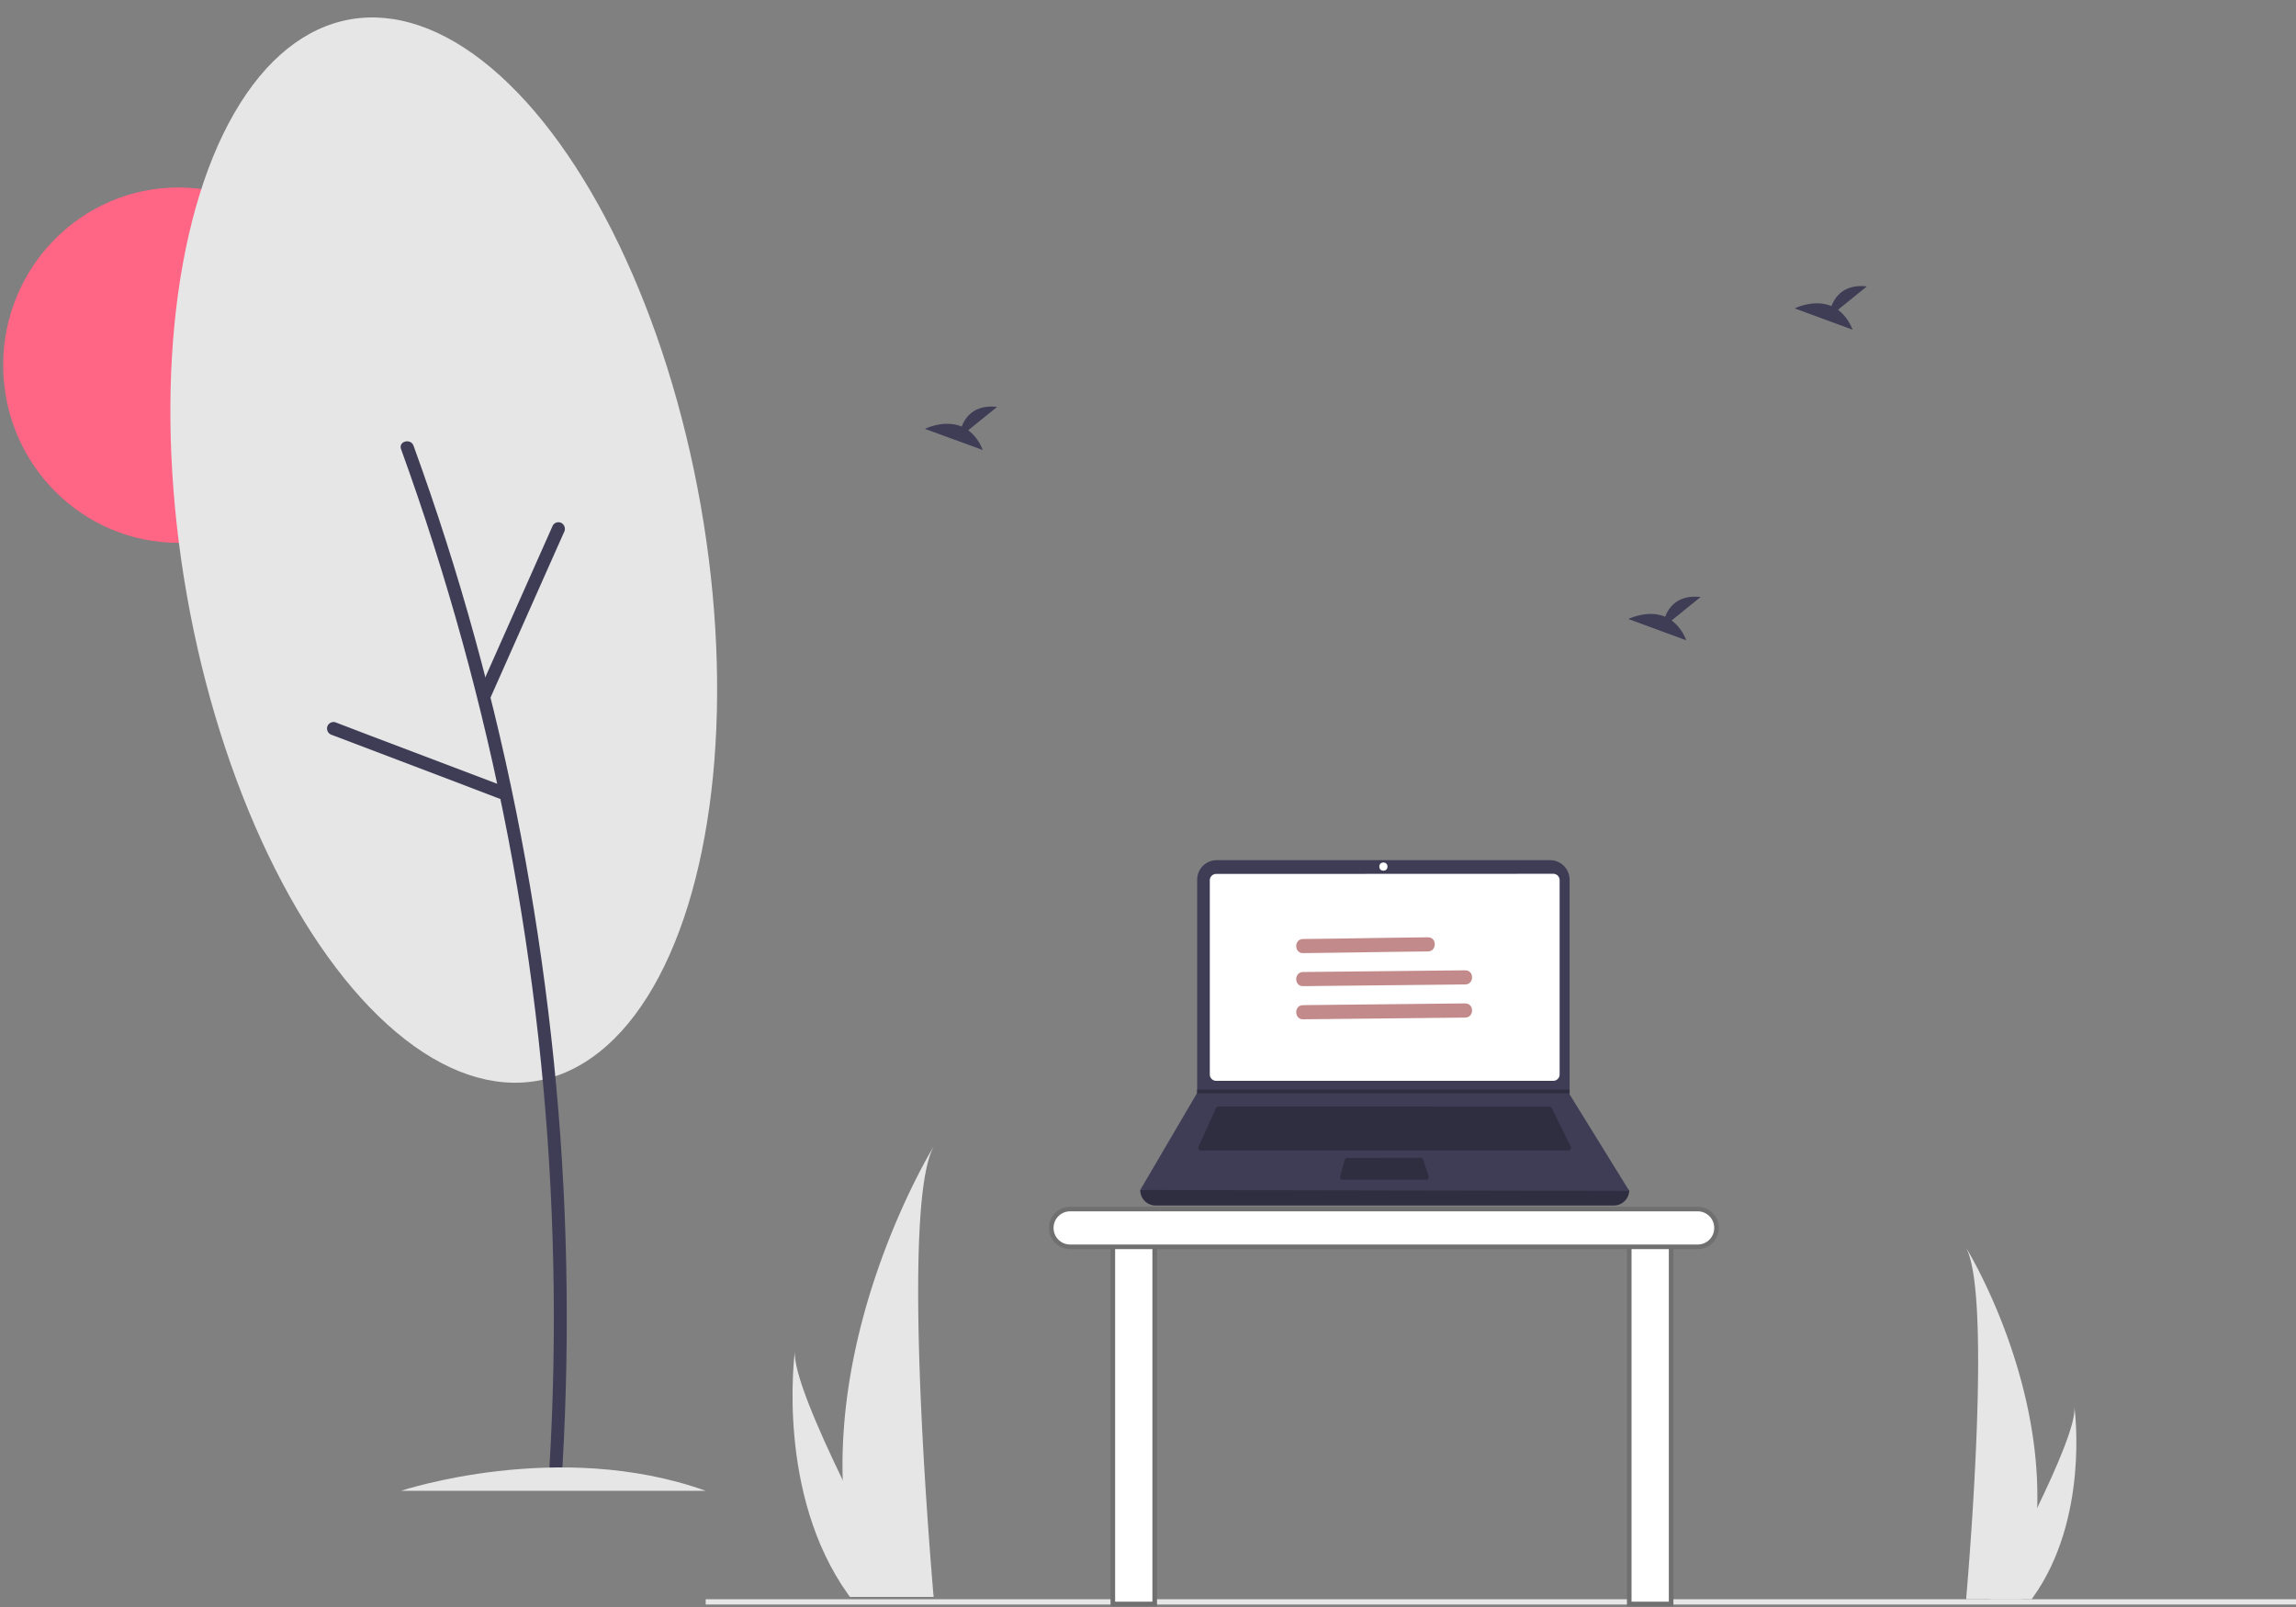 <svg id="remote" xmlns="http://www.w3.org/2000/svg" viewBox="0 0 500 350"><rect x="0" y="0" width="500" height="350" fill="#808080" stroke="none"/><title>working_from_anywhere</title><g id="working_anywhere" data-name="working anywhere"><ellipse id="sun" cx="38.87" cy="79.53" rx="38.18" ry="38.7" fill="#ff6584"/><g id="plant-2"><path id="Trazado_59" data-name="Trazado 59" d="M443.64,328.48a70.8,70.8,0,0,1-3.23,19.39l-.14.44H428.2c0-.13,0-.28,0-.44.8-9.37,5.44-66.44-.1-76.19C428.62,272.47,444.57,298.69,443.64,328.48Z" fill="#e6e6e6"/><path id="Trazado_60" data-name="Trazado 60" d="M442.74,347.87c-.11.15-.21.3-.32.44h-9.05l.24-.44c1.49-2.73,5.92-10.91,10-19.39,4.42-9.11,8.47-18.57,8.13-22C451.87,307.26,454.93,330.79,442.74,347.87Z" fill="#e6e6e6"/></g><rect id="Rectángulo_58" data-name="Rectángulo 58" x="153.68" y="348.31" width="347.02" height="1.15" fill="#e6e6e6"/><g id="plant-1"><path id="Trazado_84" data-name="Trazado 84" d="M183.52,322.38a91.21,91.21,0,0,0,4.15,24.86l.18.56h15.46c0-.17,0-.36-.05-.56-1-12-7-85.16.14-97.66C202.78,250.59,182.32,284.2,183.52,322.38Z" fill="#e6e6e6"/><path id="Trazado_85" data-name="Trazado 85" d="M184.68,347.24c.13.19.27.37.41.56h11.6l-.31-.56c-1.92-3.51-7.59-14-12.86-24.86-5.66-11.68-10.85-23.8-10.41-28.19C173,295.18,169.06,325.35,184.68,347.24Z" fill="#e6e6e6"/></g><g id="birds"><path id="Trazado_86" data-name="Trazado 86" d="M210.85,93.71l6.29-5.09c-4.88-.55-6.89,2.15-7.71,4.29-3.82-1.61-8,.5-8,.5L214,98a9.6,9.6,0,0,0-3.18-4.32Z" fill="#3f3d56"/><path id="Trazado_87" data-name="Trazado 87" d="M400.26,67.47l6.29-5.09c-4.88-.55-6.89,2.15-7.71,4.29-3.82-1.61-8,.5-8,.5l12.58,4.63A9.7,9.7,0,0,0,400.26,67.47Z" fill="#3f3d56"/><path id="Trazado_88" data-name="Trazado 88" d="M364.05,135.12l6.29-5.09c-4.89-.55-6.89,2.15-7.72,4.29-3.81-1.61-8,.5-8,.5l12.59,4.63a9.7,9.7,0,0,0-3.19-4.33Z" fill="#3f3d56"/></g><g id="tree"><ellipse id="Elipse_24" data-name="Elipse 24" cx="96.64" cy="119.8" rx="56.8" ry="117.37" transform="translate(-19.34 18.61) rotate(-10)" fill="#e6e6e6"/><path id="Trazado_89" data-name="Trazado 89" d="M87.34,97.82q7.48,20.64,13.33,41.85t10,42.81q4.14,21.61,6.57,43.51t3.1,43.87q.69,22-.38,44c-.09,1.8-.18,3.59-.29,5.39s2.72,1.83,2.83,0q1.27-22.07.8-44.18t-2.69-43.9q-2.24-22-6.16-43.72t-9.58-43.11q-5.64-21.36-13-42.19c-.59-1.7-1.2-3.39-1.81-5.07s-3.35-1-2.72.76Z" fill="#3f3d56"/><path id="Trazado_90" data-name="Trazado 90" d="M106.79,152l12.5-28.14,3.53-7.93a1.49,1.49,0,0,0-.51-2,1.41,1.41,0,0,0-1.93.52l-12.51,28.14-3.52,7.93a1.48,1.48,0,0,0,.51,2,1.41,1.41,0,0,0,1.93-.52Z" fill="#3f3d56"/><path id="Trazado_91" data-name="Trazado 91" d="M109.55,171.19,81,160.36l-8-3.06a1.44,1.44,0,0,0-1.74,1,1.47,1.47,0,0,0,1,1.76l28.51,10.83,8,3.06a1.43,1.43,0,0,0,1.74-1,1.47,1.47,0,0,0-1-1.76Z" fill="#3f3d56"/><path id="Trazado_92" data-name="Trazado 92" d="M87.35,324.69s34.34-11.45,66.33,0" fill="#e6e6e6"/></g><g id="laptop"><path id="Trazado_78" data-name="Trazado 78" d="M351.46,262.56H251.65a3.36,3.36,0,0,1-3.34-3.39h0a445.22,445.22,0,0,1,106.49,0h0A3.37,3.37,0,0,1,351.46,262.56Z" fill="#2f2e41"/><path id="laptop-shape" d="M354.8,259.37l-106.49-.2,12.34-21.05.06-.1V191.63a4.26,4.26,0,0,1,4.23-4.29h72.64a4.26,4.26,0,0,1,4.23,4.29h0v46.71Z" fill="#3f3d56"/><path id="laptop-screen" d="M264.84,190.34a1.38,1.38,0,0,0-1.38,1.39V234a1.39,1.39,0,0,0,1.38,1.4h73.43a1.39,1.39,0,0,0,1.37-1.4v-42.3a1.38,1.38,0,0,0-1.37-1.39Z" fill="#fff"/><path id="laptop-keyword" d="M265.32,241a.58.58,0,0,0-.53.35L261,249.74a.61.61,0,0,0,.29.79.57.57,0,0,0,.25.06h80a.6.6,0,0,0,.59-.6.66.66,0,0,0-.06-.27l-4.14-8.38a.59.59,0,0,0-.53-.33Z" fill="#2f2e41"/><ellipse id="laptop-cam" cx="301.26" cy="188.74" rx="0.89" ry="0.9" fill="#fff"/><path id="laptop-pad" d="M293.4,252.19a.59.59,0,0,0-.57.44l-1,3.59a.6.6,0,0,0,.42.73.39.39,0,0,0,.15,0h18.15a.59.59,0,0,0,.59-.59.65.65,0,0,0,0-.2l-1.22-3.59a.6.6,0,0,0-.56-.4Z" fill="#2f2e41"/><path id="Trazado_83" data-name="Trazado 83" d="M341.81,237.32v.8H260.65l.06-.1v-.7Z" fill="#2f2e41"/><path id="laptop-content" d="M283.75,207.59c6.8-.07,13.61-.2,20.41-.29l6.81-.08c1.95,0,2-3.1,0-3.08-6.81.07-13.61.19-20.42.29l-6.8.08C281.79,204.53,281.79,207.61,283.75,207.59Z" fill="#c28a8a"/><path id="laptop-content-2" data-name="laptop-content" d="M283.75,214.78l27.5-.29,7.82-.08c2,0,2-3.1,0-3.08l-27.5.29-7.82.08C281.79,211.72,281.79,214.8,283.75,214.78Z" fill="#c28a8a"/><path id="laptop-content-3" data-name="laptop-content" d="M283.75,222l27.5-.29,7.82-.08c2,0,2-3.11,0-3.09l-27.5.29-7.82.09C281.79,218.91,281.79,222,283.75,222Z" fill="#c28a8a"/></g><rect id="leg-table" x="242.34" y="269.75" width="9.12" height="79.59" fill="#fff" stroke="#707070"/><rect id="leg-table-2" data-name="leg-table" x="354.8" y="269.75" width="9.12" height="79.59" fill="#fff" stroke="#707070"/><g id="table"><path d="M233,263.07H369.75a4.34,4.34,0,0,1,4.3,4.37h0a4.33,4.33,0,0,1-4.3,4.36H233a4.33,4.33,0,0,1-4.31-4.36h0A4.34,4.34,0,0,1,233,263.07Z" fill="#fff"/><path d="M233,263.33H369.75a4.08,4.08,0,0,1,4.05,4.11h0a4.08,4.08,0,0,1-4.05,4.11H233a4.09,4.09,0,0,1-4.06-4.11h0A4.09,4.09,0,0,1,233,263.33Z" fill="none" stroke="#707070"/></g></g></svg>